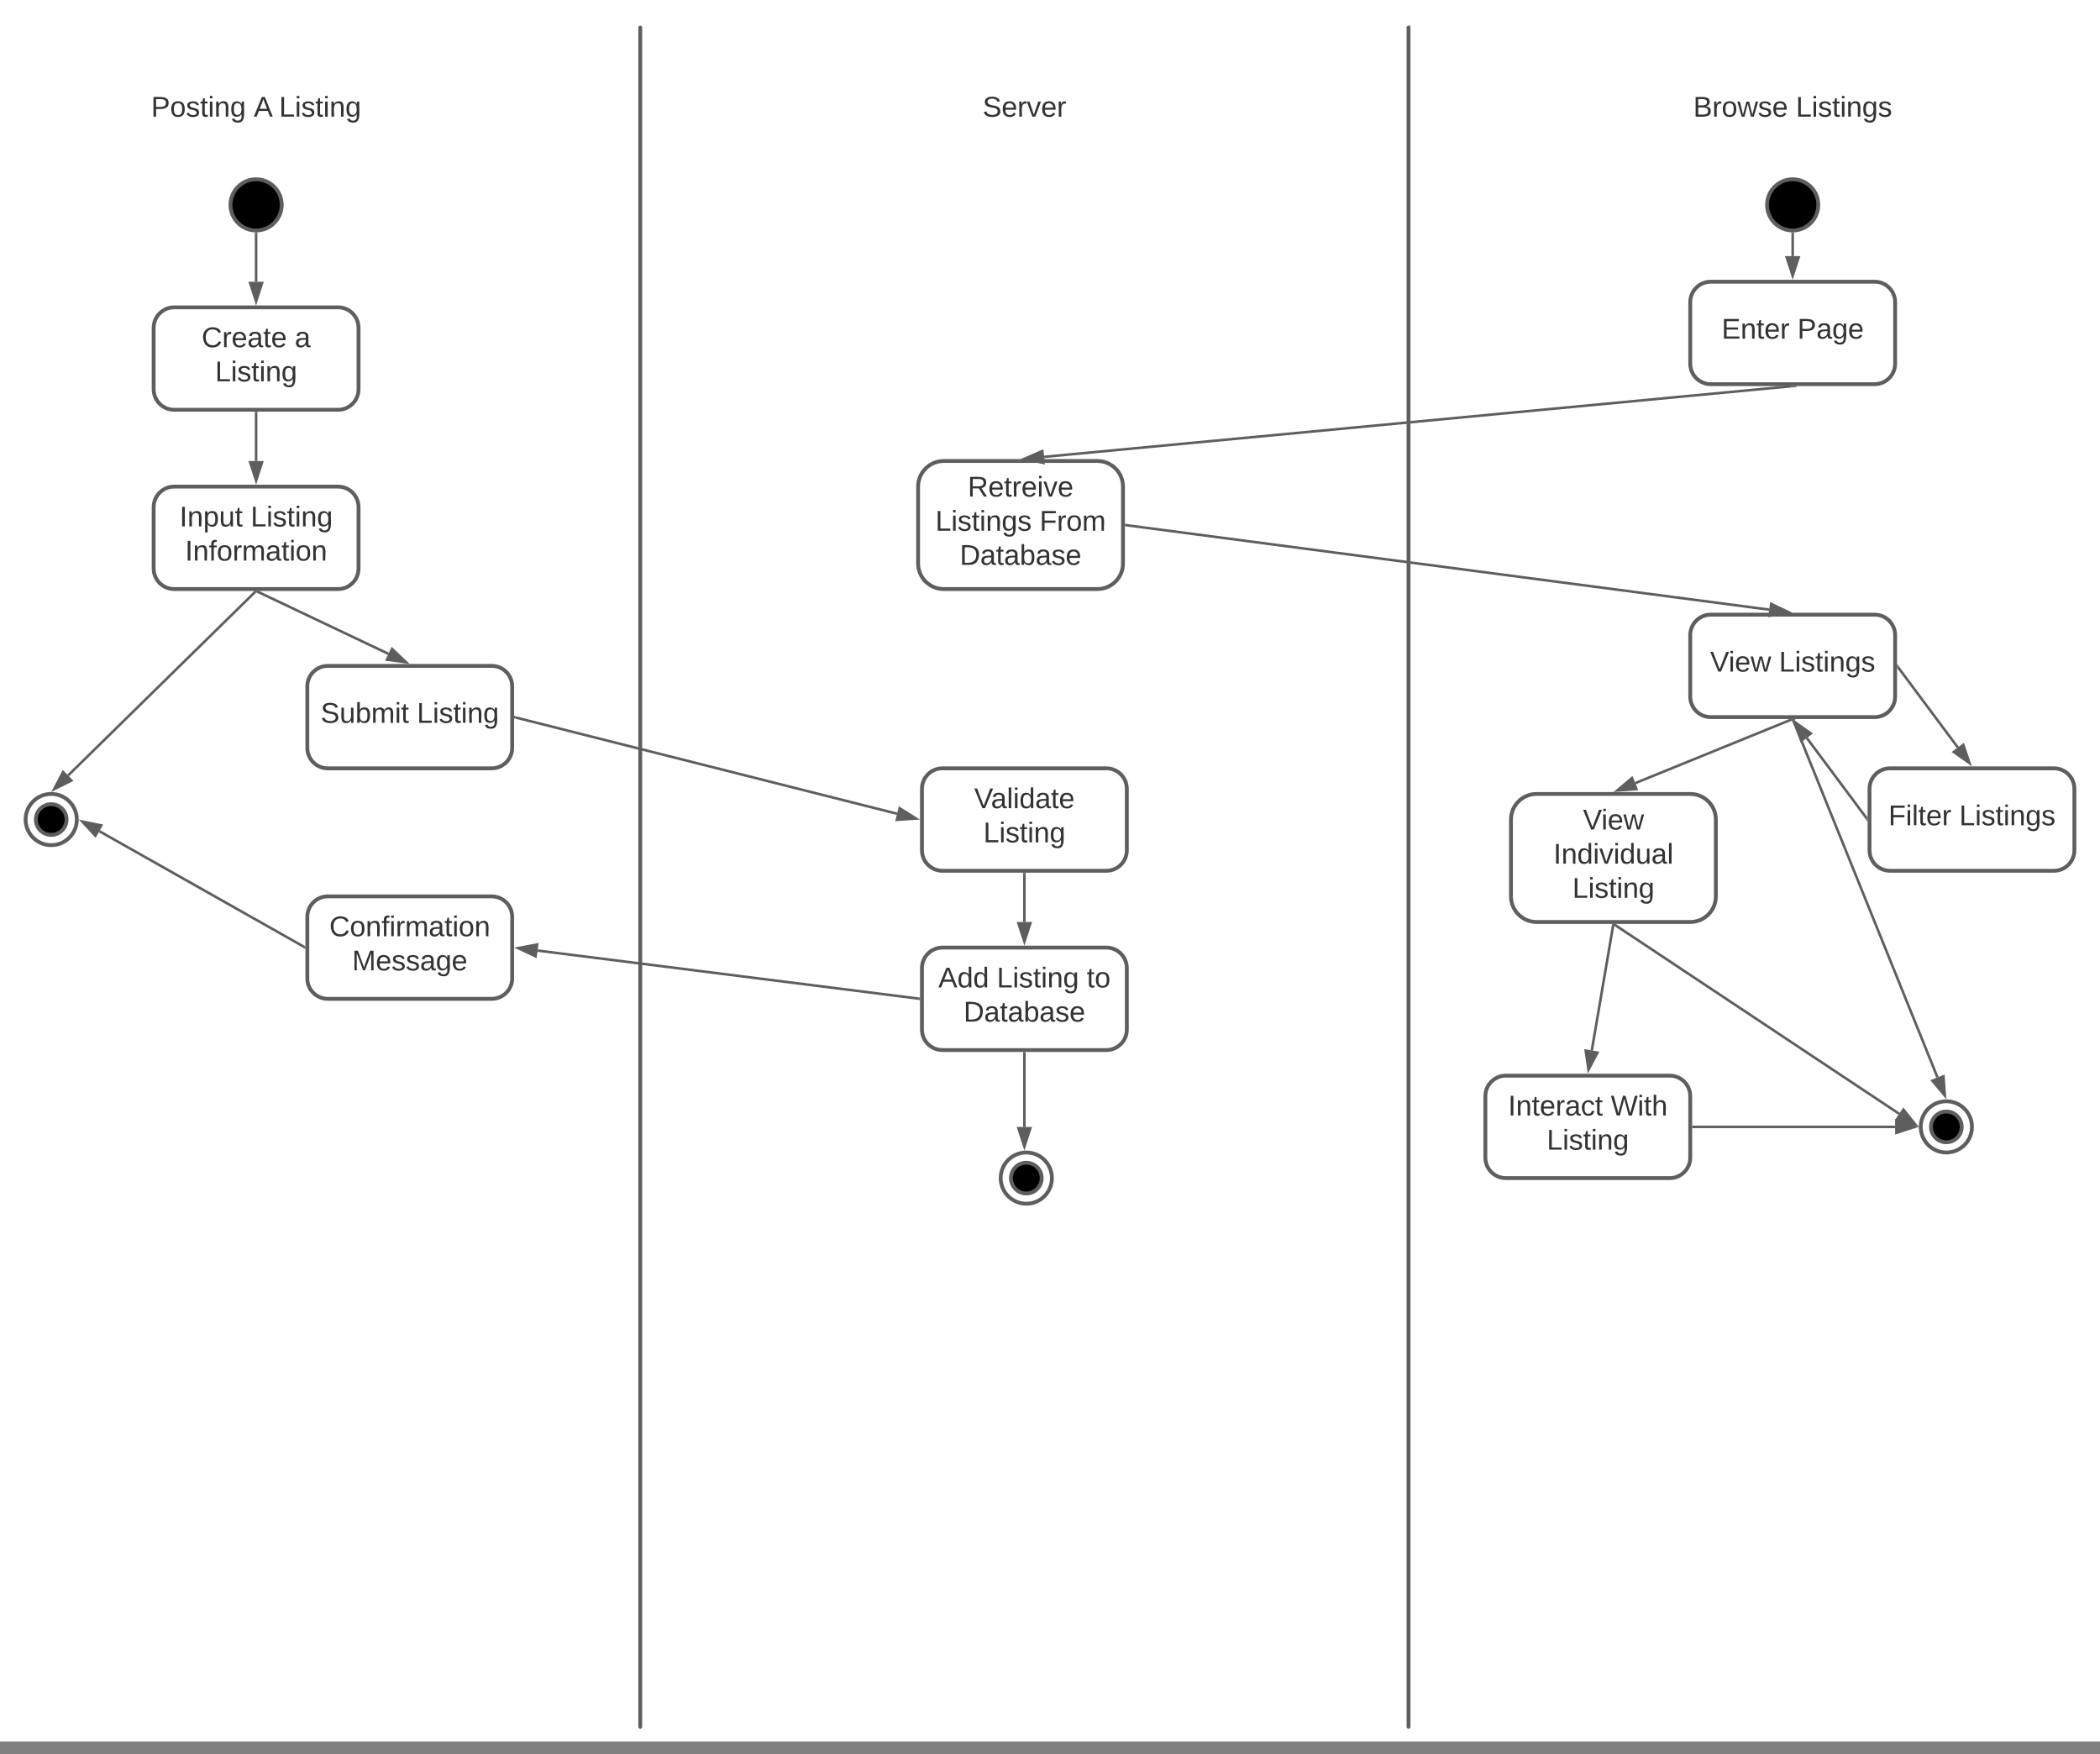 <svg xmlns="http://www.w3.org/2000/svg" xmlns:xlink="http://www.w3.org/1999/xlink" xmlns:lucid="lucid" width="1640" height="1370"><rect width="100%" height="100%" fill="#808080" stroke="none"/><g transform="translate(-80 0)" lucid:page-tab-id="0_0"><path d="M0 0h1760v1360H0z" fill="#fff"/><path d="M760 56.67h240v60H760z" fill="none"/><use xlink:href="#a" transform="matrix(1,0,0,1,760,56.667) translate(87.346 34.444)"/><path d="M160 56.67h240v60H160z" fill="none"/><use xlink:href="#b" transform="matrix(1,0,0,1,160,56.667) translate(37.994 34.444)"/><use xlink:href="#c" transform="matrix(1,0,0,1,160,56.667) translate(118.179 34.444)"/><use xlink:href="#d" transform="matrix(1,0,0,1,160,56.667) translate(137.932 34.444)"/><path d="M1360 56.67h240v60h-240z" fill="none"/><use xlink:href="#e" transform="matrix(1,0,0,1,1360,56.667) translate(42.346 34.444)"/><use xlink:href="#f" transform="matrix(1,0,0,1,1360,56.667) translate(122.469 34.444)"/><path d="M300 160c0 11.05-8.95 20-20 20s-20-8.95-20-20 8.95-20 20-20 20 8.95 20 20zM1500 160c0 11.05-8.95 20-20 20s-20-8.95-20-20 8.95-20 20-20 20 8.95 20 20z" stroke="#5e5e5e" stroke-width="3"/><path d="M580 20.75c.4 0 .75.34.75.75v1327c0 .4-.34.75-.75.75-.4 0-.75-.34-.75-.75V21.5c0-.4.34-.75.75-.75zM1180 20.75c.4 0 .75.34.75.75v1327c0 .4-.34.75-.75.75-.4 0-.75-.34-.75-.75V21.5c0-.4.34-.75.75-.75z" stroke="#5e5e5e" stroke-width="1.5" fill="none"/><path d="M216 240c-8.84 0-16 7.16-16 16v48c0 8.84 7.16 16 16 16h128c8.84 0 16-7.16 16-16v-48c0-8.84-7.16-16-16-16z" stroke="#5e5e5e" stroke-width="3" fill="#fff"/><use xlink:href="#g" transform="matrix(1,0,0,1,208,248) translate(29.469 23.111)"/><use xlink:href="#h" transform="matrix(1,0,0,1,208,248) translate(102.185 23.111)"/><use xlink:href="#d" transform="matrix(1,0,0,1,208,248) translate(39.963 49.778)"/><path d="M216 380c-8.84 0-16 7.16-16 16v48c0 8.84 7.16 16 16 16h128c8.84 0 16-7.16 16-16v-48c0-8.84-7.16-16-16-16z" stroke="#5e5e5e" stroke-width="3" fill="#fff"/><use xlink:href="#i" transform="matrix(1,0,0,1,208,388) translate(12.185 23.111)"/><use xlink:href="#j" transform="matrix(1,0,0,1,208,388) translate(67.741 23.111)"/><use xlink:href="#k" transform="matrix(1,0,0,1,208,388) translate(16.537 49.778)"/><path d="M336 520c-8.84 0-16 7.16-16 16v48c0 8.84 7.16 16 16 16h128c8.84 0 16-7.16 16-16v-48c0-8.84-7.16-16-16-16z" stroke="#5e5e5e" stroke-width="3" fill="#fff"/><use xlink:href="#l" transform="matrix(1,0,0,1,328,528) translate(2.37 36.444)"/><use xlink:href="#d" transform="matrix(1,0,0,1,328,528) translate(77.556 36.444)"/><path d="M280 182.5V220" stroke="#5e5e5e" stroke-width="2" fill="none"/><path d="M279.93 181.5l1.07-.03v1.06h-2v-1.14" fill="#5e5e5e"/><path d="M280 235.26L275.36 221h9.28z" stroke="#5e5e5e" stroke-width="2" fill="#5e5e5e"/><path d="M280 322.5V360" stroke="#5e5e5e" stroke-width="2" fill="none"/><path d="M281 322.53h-2v-1.03h2" fill="#5e5e5e"/><path d="M280 375.26L275.36 361h9.28z" stroke="#5e5e5e" stroke-width="2" fill="#5e5e5e"/><path d="M280.9 461.93l102.4 48.63" stroke="#5e5e5e" stroke-width="2" fill="none"/><path d="M280.5 462.84l-2.83-1.34h3.47" fill="#5e5e5e"/><path d="M397.08 517.1l-14.88-1.92 3.98-8.38z" stroke="#5e5e5e" stroke-width="2" fill="#5e5e5e"/><path d="M816 600c-8.84 0-16 7.16-16 16v48c0 8.84 7.16 16 16 16h128c8.84 0 16-7.16 16-16v-48c0-8.84-7.16-16-16-16z" stroke="#5e5e5e" stroke-width="3" fill="#fff"/><use xlink:href="#m" transform="matrix(1,0,0,1,808,608) translate(32.772 23.111)"/><use xlink:href="#d" transform="matrix(1,0,0,1,808,608) translate(39.963 49.778)"/><path d="M816 740c-8.84 0-16 7.16-16 16v48c0 8.84 7.16 16 16 16h128c8.84 0 16-7.16 16-16v-48c0-8.84-7.16-16-16-16z" stroke="#5e5e5e" stroke-width="3" fill="#fff"/><use xlink:href="#n" transform="matrix(1,0,0,1,808,748) translate(4.778 23.111)"/><use xlink:href="#o" transform="matrix(1,0,0,1,808,748) translate(50.457 23.111)"/><use xlink:href="#p" transform="matrix(1,0,0,1,808,748) translate(120.704 23.111)"/><use xlink:href="#q" transform="matrix(1,0,0,1,808,748) translate(24.5 49.778)"/><path d="M482.47 560.24l298.1 75.23" stroke="#5e5e5e" stroke-width="2" fill="none"/><path d="M482.74 559.28l-.5 1.94-.74-.2v-2.05" fill="#5e5e5e"/><path d="M795.36 639.2l-14.96 1 2.26-8.98z" stroke="#5e5e5e" stroke-width="2" fill="#5e5e5e"/><path d="M880 682.5V720" stroke="#5e5e5e" stroke-width="2" fill="none"/><path d="M881 682.53h-2v-1.03h2" fill="#5e5e5e"/><path d="M880 735.26L875.36 721h9.28z" stroke="#5e5e5e" stroke-width="2" fill="#5e5e5e"/><path d="M901.5 920c0 11.05-8.95 20-20 20s-20-8.95-20-20 8.95-20 20-20 20 8.95 20 20z" stroke="#5e5e5e" stroke-width="3" fill="#fff"/><path d="M893.5 920c0 6.63-5.37 12-12 12s-12-5.37-12-12 5.37-12 12-12 12 5.37 12 12z" stroke="#5e5e5e" stroke-width="3"/><path d="M880 822.5v57.55" stroke="#5e5e5e" stroke-width="2" fill="none"/><path d="M881 822.53h-2v-1.03h2" fill="#5e5e5e"/><path d="M880 895.32l-4.64-14.27h9.28z" stroke="#5e5e5e" stroke-width="2" fill="#5e5e5e"/><path d="M1416 220c-8.84 0-16 7.16-16 16v48c0 8.84 7.16 16 16 16h128c8.84 0 16-7.16 16-16v-48c0-8.84-7.16-16-16-16z" stroke="#5e5e5e" stroke-width="3" fill="#fff"/><use xlink:href="#r" transform="matrix(1,0,0,1,1408,228) translate(16.475 36.444)"/><use xlink:href="#s" transform="matrix(1,0,0,1,1408,228) translate(75.673 36.444)"/><path d="M1480 182.5V200" stroke="#5e5e5e" stroke-width="2" fill="none"/><path d="M1479.93 181.5l1.07-.03v1.06h-2v-1.14" fill="#5e5e5e"/><path d="M1480 215.26l-4.64-14.26h9.28z" stroke="#5e5e5e" stroke-width="2" fill="#5e5e5e"/><path d="M817 360c-11.05 0-20 8.95-20 20v60c0 11.05 8.95 20 20 20h120c11.05 0 20-8.95 20-20v-60c0-11.05-8.95-20-20-20z" stroke="#5e5e5e" stroke-width="3" fill="#fff"/><use xlink:href="#t" transform="matrix(1,0,0,1,805,368) translate(30.735 19.778)"/><use xlink:href="#u" transform="matrix(1,0,0,1,805,368) translate(5.488 46.444)"/><use xlink:href="#v" transform="matrix(1,0,0,1,805,368) translate(86.846 46.444)"/><use xlink:href="#q" transform="matrix(1,0,0,1,805,368) translate(24.5 73.111)"/><path d="M1479 301.6l-583.58 55.16" stroke="#5e5e5e" stroke-width="2" fill="none"/><path d="M1483.08 302.2l-4 .4-.1-1.1h4.03" fill="#5e5e5e"/><path d="M880.22 358.2l13.77-5.96.86 9.23z" stroke="#5e5e5e" stroke-width="2" fill="#5e5e5e"/><path d="M1416 480c-8.84 0-16 7.16-16 16v48c0 8.84 7.16 16 16 16h128c8.84 0 16-7.16 16-16v-48c0-8.84-7.16-16-16-16z" stroke="#5e5e5e" stroke-width="3" fill="#fff"/><use xlink:href="#w" transform="matrix(1,0,0,1,1408,488) translate(7.525 36.444)"/><use xlink:href="#f" transform="matrix(1,0,0,1,1408,488) translate(61.29 36.444)"/><path d="M959.5 410.13l502.16 65.96" stroke="#5e5e5e" stroke-width="2" fill="none"/><path d="M959.65 409.14l-.26 2-.9-.13v-2" fill="#5e5e5e"/><path d="M1476.8 478.08l-14.76 2.74 1.2-9.2z" stroke="#5e5e5e" stroke-width="2" fill="#5e5e5e"/><path d="M1556 600c-8.84 0-16 7.16-16 16v48c0 8.84 7.16 16 16 16h128c8.84 0 16-7.16 16-16v-48c0-8.84-7.16-16-16-16z" stroke="#5e5e5e" stroke-width="3" fill="#fff"/><use xlink:href="#x" transform="matrix(1,0,0,1,1548,608) translate(6.753 36.444)"/><use xlink:href="#f" transform="matrix(1,0,0,1,1548,608) translate(62.062 36.444)"/><path d="M1562.1 520.8l46.84 62.86" stroke="#5e5e5e" stroke-width="2" fill="none"/><path d="M1562.9 520.22l-1.4 1.06v-2.95" fill="#5e5e5e"/><path d="M1618.07 595.9l-12.24-8.66 7.43-5.54z" stroke="#5e5e5e" stroke-width="2" fill="#5e5e5e"/><path d="M1537.9 639.2l-46.84-62.86" stroke="#5e5e5e" stroke-width="2" fill="none"/><path d="M1538.5 641.67l-1.4-1.9 1.4-1.05" fill="#5e5e5e"/><path d="M1481.93 564.1l12.24 8.66-7.43 5.54z" stroke="#5e5e5e" stroke-width="2" fill="#5e5e5e"/><path d="M1280 620c-11.05 0-20 8.95-20 20v60c0 11.05 8.95 20 20 20h120c11.05 0 20-8.95 20-20v-60c0-11.05-8.95-20-20-20z" stroke="#5e5e5e" stroke-width="3" fill="#fff"/><use xlink:href="#y" transform="matrix(1,0,0,1,1268,628) translate(48.204 19.778)"/><use xlink:href="#z" transform="matrix(1,0,0,1,1268,628) translate(25.179 46.444)"/><use xlink:href="#d" transform="matrix(1,0,0,1,1268,628) translate(39.963 73.111)"/><path d="M1479.07 561.88l-121.93 49.64" stroke="#5e5e5e" stroke-width="2" fill="none"/><path d="M1479.43 562.8l-.54-1.3h3.75" fill="#5e5e5e"/><path d="M1343 617.28l11.46-9.67 3.5 8.6z" stroke="#5e5e5e" stroke-width="2" fill="#5e5e5e"/><path d="M1620 880c0 11.05-8.95 20-20 20s-20-8.95-20-20 8.95-20 20-20 20 8.95 20 20z" stroke="#5e5e5e" stroke-width="3" fill="#fff"/><path d="M1612 880c0 6.63-5.37 12-12 12s-12-5.37-12-12 5.37-12 12-12 12 5.37 12 12z" stroke="#5e5e5e" stroke-width="3"/><path d="M1480.37 562.43l112.7 278.9" stroke="#5e5e5e" stroke-width="2" fill="none"/><path d="M1481.3 562.08l-1.84.75-.54-1.33h2.16" fill="#5e5e5e"/><path d="M1598.8 855.5l-9.65-11.5 8.6-3.46z" stroke="#5e5e5e" stroke-width="2" fill="#5e5e5e"/><path d="M1340.83 722.05l222.26 147.7" stroke="#5e5e5e" stroke-width="2" fill="none"/><path d="M1340.3 722.9l-2.1-1.4h3.03" fill="#5e5e5e"/><path d="M1575.8 878.2l-14.44-4.03 5.13-7.72z" stroke="#5e5e5e" stroke-width="2" fill="#5e5e5e"/><path d="M1256 840c-8.84 0-16 7.16-16 16v48c0 8.84 7.16 16 16 16h128c8.84 0 16-7.16 16-16v-48c0-8.84-7.16-16-16-16z" stroke="#5e5e5e" stroke-width="3" fill="#fff"/><use xlink:href="#A" transform="matrix(1,0,0,1,1248,848) translate(9.747 23.111)"/><use xlink:href="#B" transform="matrix(1,0,0,1,1248,848) translate(89.932 23.111)"/><use xlink:href="#d" transform="matrix(1,0,0,1,1248,848) translate(39.963 49.778)"/><path d="M1339.83 722.5l-16.7 97.76" stroke="#5e5e5e" stroke-width="2" fill="none"/><path d="M1340.8 722.68l-1.96-.34.15-.84h2" fill="#5e5e5e"/><path d="M1320.55 835.3l-2.17-14.83 9.14 1.56z" stroke="#5e5e5e" stroke-width="2" fill="#5e5e5e"/><path d="M1402.5 880H1560" stroke="#5e5e5e" stroke-width="2" fill="none"/><path d="M1402.53 881h-1.03v-2h1.03" fill="#5e5e5e"/><path d="M1575.26 880l-14.26 4.64v-9.28z" stroke="#5e5e5e" stroke-width="2" fill="#5e5e5e"/><path d="M140 640c0 11.05-8.95 20-20 20s-20-8.95-20-20 8.95-20 20-20 20 8.95 20 20z" stroke="#5e5e5e" stroke-width="3" fill="#fff"/><path d="M132 640c0 6.63-5.37 12-12 12s-12-5.37-12-12 5.37-12 12-12 12 5.37 12 12z" stroke="#5e5e5e" stroke-width="3"/><path d="M279.3 462.2L133.2 605.54" stroke="#5e5e5e" stroke-width="2" fill="none"/><path d="M279.97 462.93l-1.4-1.43h2.86" fill="#5e5e5e"/><path d="M122.3 616.23l6.95-13.3 6.5 6.62z" stroke="#5e5e5e" stroke-width="2" fill="#5e5e5e"/><path d="M336 700c-8.84 0-16 7.16-16 16v48c0 8.84 7.16 16 16 16h128c8.84 0 16-7.16 16-16v-48c0-8.84-7.16-16-16-16z" stroke="#5e5e5e" stroke-width="3" fill="#fff"/><g><use xlink:href="#C" transform="matrix(1,0,0,1,328,708) translate(9.191 23.111)"/><use xlink:href="#D" transform="matrix(1,0,0,1,328,708) translate(26.969 49.778)"/></g><path d="M797.5 779.87l-297.64-37.55" stroke="#5e5e5e" stroke-width="2" fill="none"/><path d="M798.5 779v2l-1.14-.14.25-1.98" fill="#5e5e5e"/><path d="M484.7 740.4l14.74-2.8-1.16 9.2z" stroke="#5e5e5e" stroke-width="2" fill="#5e5e5e"/><path d="M317.63 739.5L157.6 649.1" stroke="#5e5e5e" stroke-width="2" fill="none"/><path d="M318.5 738.85v2.3l-1.38-.78.98-1.75" fill="#5e5e5e"/><path d="M144.32 641.6l14.7 2.97-4.56 8.07z" stroke="#5e5e5e" stroke-width="2" fill="#5e5e5e"/><defs><path fill="#333" d="M185-189c-5-48-123-54-124 2 14 75 158 14 163 119 3 78-121 87-175 55-17-10-28-26-33-46l33-7c5 56 141 63 141-1 0-78-155-14-162-118-5-82 145-84 179-34 5 7 8 16 11 25" id="E"/><path fill="#333" d="M100-194c63 0 86 42 84 106H49c0 40 14 67 53 68 26 1 43-12 49-29l28 8c-11 28-37 45-77 45C44 4 14-33 15-96c1-61 26-98 85-98zm52 81c6-60-76-77-97-28-3 7-6 17-6 28h103" id="F"/><path fill="#333" d="M114-163C36-179 61-72 57 0H25l-1-190h30c1 12-1 29 2 39 6-27 23-49 58-41v29" id="G"/><path fill="#333" d="M108 0H70L1-190h34L89-25l56-165h34" id="H"/><g id="a"><use transform="matrix(0.062,0,0,0.062,0,0)" xlink:href="#E"/><use transform="matrix(0.062,0,0,0.062,14.815,0)" xlink:href="#F"/><use transform="matrix(0.062,0,0,0.062,27.16,0)" xlink:href="#G"/><use transform="matrix(0.062,0,0,0.062,34.506,0)" xlink:href="#H"/><use transform="matrix(0.062,0,0,0.062,45.617,0)" xlink:href="#F"/><use transform="matrix(0.062,0,0,0.062,57.963,0)" xlink:href="#G"/></g><path fill="#333" d="M30-248c87 1 191-15 191 75 0 78-77 80-158 76V0H30v-248zm33 125c57 0 124 11 124-50 0-59-68-47-124-48v98" id="I"/><path fill="#333" d="M100-194c62-1 85 37 85 99 1 63-27 99-86 99S16-35 15-95c0-66 28-99 85-99zM99-20c44 1 53-31 53-75 0-43-8-75-51-75s-53 32-53 75 10 74 51 75" id="J"/><path fill="#333" d="M135-143c-3-34-86-38-87 0 15 53 115 12 119 90S17 21 10-45l28-5c4 36 97 45 98 0-10-56-113-15-118-90-4-57 82-63 122-42 12 7 21 19 24 35" id="K"/><path fill="#333" d="M59-47c-2 24 18 29 38 22v24C64 9 27 4 27-40v-127H5v-23h24l9-43h21v43h35v23H59v120" id="L"/><path fill="#333" d="M24-231v-30h32v30H24zM24 0v-190h32V0H24" id="M"/><path fill="#333" d="M117-194c89-4 53 116 60 194h-32v-121c0-31-8-49-39-48C34-167 62-67 57 0H25l-1-190h30c1 10-1 24 2 32 11-22 29-35 61-36" id="N"/><path fill="#333" d="M177-190C167-65 218 103 67 71c-23-6-38-20-44-43l32-5c15 47 100 32 89-28v-30C133-14 115 1 83 1 29 1 15-40 15-95c0-56 16-97 71-98 29-1 48 16 59 35 1-10 0-23 2-32h30zM94-22c36 0 50-32 50-73 0-42-14-75-50-75-39 0-46 34-46 75s6 73 46 73" id="O"/><g id="b"><use transform="matrix(0.062,0,0,0.062,0,0)" xlink:href="#I"/><use transform="matrix(0.062,0,0,0.062,14.815,0)" xlink:href="#J"/><use transform="matrix(0.062,0,0,0.062,27.16,0)" xlink:href="#K"/><use transform="matrix(0.062,0,0,0.062,38.272,0)" xlink:href="#L"/><use transform="matrix(0.062,0,0,0.062,44.444,0)" xlink:href="#M"/><use transform="matrix(0.062,0,0,0.062,49.321,0)" xlink:href="#N"/><use transform="matrix(0.062,0,0,0.062,61.667,0)" xlink:href="#O"/></g><path fill="#333" d="M205 0l-28-72H64L36 0H1l101-248h38L239 0h-34zm-38-99l-47-123c-12 45-31 82-46 123h93" id="P"/><use transform="matrix(0.062,0,0,0.062,0,0)" xlink:href="#P" id="c"/><path fill="#333" d="M30 0v-248h33v221h125V0H30" id="Q"/><g id="d"><use transform="matrix(0.062,0,0,0.062,0,0)" xlink:href="#Q"/><use transform="matrix(0.062,0,0,0.062,12.346,0)" xlink:href="#M"/><use transform="matrix(0.062,0,0,0.062,17.222,0)" xlink:href="#K"/><use transform="matrix(0.062,0,0,0.062,28.333,0)" xlink:href="#L"/><use transform="matrix(0.062,0,0,0.062,34.506,0)" xlink:href="#M"/><use transform="matrix(0.062,0,0,0.062,39.383,0)" xlink:href="#N"/><use transform="matrix(0.062,0,0,0.062,51.728,0)" xlink:href="#O"/></g><path fill="#333" d="M160-131c35 5 61 23 61 61C221 17 115-2 30 0v-248c76 3 177-17 177 60 0 33-19 50-47 57zm-97-11c50-1 110 9 110-42 0-47-63-36-110-37v79zm0 115c55-2 124 14 124-45 0-56-70-42-124-44v89" id="R"/><path fill="#333" d="M206 0h-36l-40-164L89 0H53L-1-190h32L70-26l43-164h34l41 164 42-164h31" id="S"/><g id="e"><use transform="matrix(0.062,0,0,0.062,0,0)" xlink:href="#R"/><use transform="matrix(0.062,0,0,0.062,14.815,0)" xlink:href="#G"/><use transform="matrix(0.062,0,0,0.062,22.16,0)" xlink:href="#J"/><use transform="matrix(0.062,0,0,0.062,34.506,0)" xlink:href="#S"/><use transform="matrix(0.062,0,0,0.062,50.494,0)" xlink:href="#K"/><use transform="matrix(0.062,0,0,0.062,61.605,0)" xlink:href="#F"/></g><g id="f"><use transform="matrix(0.062,0,0,0.062,0,0)" xlink:href="#Q"/><use transform="matrix(0.062,0,0,0.062,12.346,0)" xlink:href="#M"/><use transform="matrix(0.062,0,0,0.062,17.222,0)" xlink:href="#K"/><use transform="matrix(0.062,0,0,0.062,28.333,0)" xlink:href="#L"/><use transform="matrix(0.062,0,0,0.062,34.506,0)" xlink:href="#M"/><use transform="matrix(0.062,0,0,0.062,39.383,0)" xlink:href="#N"/><use transform="matrix(0.062,0,0,0.062,51.728,0)" xlink:href="#O"/><use transform="matrix(0.062,0,0,0.062,64.074,0)" xlink:href="#K"/></g><path fill="#333" d="M212-179c-10-28-35-45-73-45-59 0-87 40-87 99 0 60 29 101 89 101 43 0 62-24 78-52l27 14C228-24 195 4 139 4 59 4 22-46 18-125c-6-104 99-153 187-111 19 9 31 26 39 46" id="T"/><path fill="#333" d="M141-36C126-15 110 5 73 4 37 3 15-17 15-53c-1-64 63-63 125-63 3-35-9-54-41-54-24 1-41 7-42 31l-33-3c5-37 33-52 76-52 45 0 72 20 72 64v82c-1 20 7 32 28 27v20c-31 9-61-2-59-35zM48-53c0 20 12 33 32 33 41-3 63-29 60-74-43 2-92-5-92 41" id="U"/><g id="g"><use transform="matrix(0.062,0,0,0.062,0,0)" xlink:href="#T"/><use transform="matrix(0.062,0,0,0.062,15.988,0)" xlink:href="#G"/><use transform="matrix(0.062,0,0,0.062,23.333,0)" xlink:href="#F"/><use transform="matrix(0.062,0,0,0.062,35.679,0)" xlink:href="#U"/><use transform="matrix(0.062,0,0,0.062,48.025,0)" xlink:href="#L"/><use transform="matrix(0.062,0,0,0.062,54.198,0)" xlink:href="#F"/></g><use transform="matrix(0.062,0,0,0.062,0,0)" xlink:href="#U" id="h"/><path fill="#333" d="M33 0v-248h34V0H33" id="V"/><path fill="#333" d="M115-194c55 1 70 41 70 98S169 2 115 4C84 4 66-9 55-30l1 105H24l-1-265h31l2 30c10-21 28-34 59-34zm-8 174c40 0 45-34 45-75s-6-73-45-74c-42 0-51 32-51 76 0 43 10 73 51 73" id="W"/><path fill="#333" d="M84 4C-5 8 30-112 23-190h32v120c0 31 7 50 39 49 72-2 45-101 50-169h31l1 190h-30c-1-10 1-25-2-33-11 22-28 36-60 37" id="X"/><g id="i"><use transform="matrix(0.062,0,0,0.062,0,0)" xlink:href="#V"/><use transform="matrix(0.062,0,0,0.062,6.173,0)" xlink:href="#N"/><use transform="matrix(0.062,0,0,0.062,18.519,0)" xlink:href="#W"/><use transform="matrix(0.062,0,0,0.062,30.864,0)" xlink:href="#X"/><use transform="matrix(0.062,0,0,0.062,43.21,0)" xlink:href="#L"/></g><g id="j"><use transform="matrix(0.062,0,0,0.062,0,0)" xlink:href="#Q"/><use transform="matrix(0.062,0,0,0.062,12.346,0)" xlink:href="#M"/><use transform="matrix(0.062,0,0,0.062,17.222,0)" xlink:href="#K"/><use transform="matrix(0.062,0,0,0.062,28.333,0)" xlink:href="#L"/><use transform="matrix(0.062,0,0,0.062,34.506,0)" xlink:href="#M"/><use transform="matrix(0.062,0,0,0.062,39.383,0)" xlink:href="#N"/><use transform="matrix(0.062,0,0,0.062,51.728,0)" xlink:href="#O"/></g><path fill="#333" d="M101-234c-31-9-42 10-38 44h38v23H63V0H32v-167H5v-23h27c-7-52 17-82 69-68v24" id="Y"/><path fill="#333" d="M210-169c-67 3-38 105-44 169h-31v-121c0-29-5-50-35-48C34-165 62-65 56 0H25l-1-190h30c1 10-1 24 2 32 10-44 99-50 107 0 11-21 27-35 58-36 85-2 47 119 55 194h-31v-121c0-29-5-49-35-48" id="Z"/><g id="k"><use transform="matrix(0.062,0,0,0.062,0,0)" xlink:href="#V"/><use transform="matrix(0.062,0,0,0.062,6.173,0)" xlink:href="#N"/><use transform="matrix(0.062,0,0,0.062,18.519,0)" xlink:href="#Y"/><use transform="matrix(0.062,0,0,0.062,24.691,0)" xlink:href="#J"/><use transform="matrix(0.062,0,0,0.062,37.037,0)" xlink:href="#G"/><use transform="matrix(0.062,0,0,0.062,44.383,0)" xlink:href="#Z"/><use transform="matrix(0.062,0,0,0.062,62.84,0)" xlink:href="#U"/><use transform="matrix(0.062,0,0,0.062,75.185,0)" xlink:href="#L"/><use transform="matrix(0.062,0,0,0.062,81.358,0)" xlink:href="#M"/><use transform="matrix(0.062,0,0,0.062,86.235,0)" xlink:href="#J"/><use transform="matrix(0.062,0,0,0.062,98.58,0)" xlink:href="#N"/></g><path fill="#333" d="M115-194c53 0 69 39 70 98 0 66-23 100-70 100C84 3 66-7 56-30L54 0H23l1-261h32v101c10-23 28-34 59-34zm-8 174c40 0 45-34 45-75 0-40-5-75-45-74-42 0-51 32-51 76 0 43 10 73 51 73" id="aa"/><g id="l"><use transform="matrix(0.062,0,0,0.062,0,0)" xlink:href="#E"/><use transform="matrix(0.062,0,0,0.062,14.815,0)" xlink:href="#X"/><use transform="matrix(0.062,0,0,0.062,27.16,0)" xlink:href="#aa"/><use transform="matrix(0.062,0,0,0.062,39.506,0)" xlink:href="#Z"/><use transform="matrix(0.062,0,0,0.062,57.963,0)" xlink:href="#M"/><use transform="matrix(0.062,0,0,0.062,62.84,0)" xlink:href="#L"/></g><path fill="#333" d="M137 0h-34L2-248h35l83 218 83-218h36" id="ab"/><path fill="#333" d="M24 0v-261h32V0H24" id="ac"/><path fill="#333" d="M85-194c31 0 48 13 60 33l-1-100h32l1 261h-30c-2-10 0-23-3-31C134-8 116 4 85 4 32 4 16-35 15-94c0-66 23-100 70-100zm9 24c-40 0-46 34-46 75 0 40 6 74 45 74 42 0 51-32 51-76 0-42-9-74-50-73" id="ad"/><g id="m"><use transform="matrix(0.062,0,0,0.062,0,0)" xlink:href="#ab"/><use transform="matrix(0.062,0,0,0.062,13.148,0)" xlink:href="#U"/><use transform="matrix(0.062,0,0,0.062,25.494,0)" xlink:href="#ac"/><use transform="matrix(0.062,0,0,0.062,30.37,0)" xlink:href="#M"/><use transform="matrix(0.062,0,0,0.062,35.247,0)" xlink:href="#ad"/><use transform="matrix(0.062,0,0,0.062,47.593,0)" xlink:href="#U"/><use transform="matrix(0.062,0,0,0.062,59.938,0)" xlink:href="#L"/><use transform="matrix(0.062,0,0,0.062,66.111,0)" xlink:href="#F"/></g><g id="n"><use transform="matrix(0.062,0,0,0.062,0,0)" xlink:href="#P"/><use transform="matrix(0.062,0,0,0.062,14.815,0)" xlink:href="#ad"/><use transform="matrix(0.062,0,0,0.062,27.16,0)" xlink:href="#ad"/></g><g id="o"><use transform="matrix(0.062,0,0,0.062,0,0)" xlink:href="#Q"/><use transform="matrix(0.062,0,0,0.062,12.346,0)" xlink:href="#M"/><use transform="matrix(0.062,0,0,0.062,17.222,0)" xlink:href="#K"/><use transform="matrix(0.062,0,0,0.062,28.333,0)" xlink:href="#L"/><use transform="matrix(0.062,0,0,0.062,34.506,0)" xlink:href="#M"/><use transform="matrix(0.062,0,0,0.062,39.383,0)" xlink:href="#N"/><use transform="matrix(0.062,0,0,0.062,51.728,0)" xlink:href="#O"/></g><g id="p"><use transform="matrix(0.062,0,0,0.062,0,0)" xlink:href="#L"/><use transform="matrix(0.062,0,0,0.062,6.173,0)" xlink:href="#J"/></g><path fill="#333" d="M30-248c118-7 216 8 213 122C240-48 200 0 122 0H30v-248zM63-27c89 8 146-16 146-99s-60-101-146-95v194" id="ae"/><g id="q"><use transform="matrix(0.062,0,0,0.062,0,0)" xlink:href="#ae"/><use transform="matrix(0.062,0,0,0.062,15.988,0)" xlink:href="#U"/><use transform="matrix(0.062,0,0,0.062,28.333,0)" xlink:href="#L"/><use transform="matrix(0.062,0,0,0.062,34.506,0)" xlink:href="#U"/><use transform="matrix(0.062,0,0,0.062,46.852,0)" xlink:href="#aa"/><use transform="matrix(0.062,0,0,0.062,59.198,0)" xlink:href="#U"/><use transform="matrix(0.062,0,0,0.062,71.543,0)" xlink:href="#K"/><use transform="matrix(0.062,0,0,0.062,82.654,0)" xlink:href="#F"/></g><path fill="#333" d="M30 0v-248h187v28H63v79h144v27H63v87h162V0H30" id="af"/><g id="r"><use transform="matrix(0.062,0,0,0.062,0,0)" xlink:href="#af"/><use transform="matrix(0.062,0,0,0.062,14.815,0)" xlink:href="#N"/><use transform="matrix(0.062,0,0,0.062,27.16,0)" xlink:href="#L"/><use transform="matrix(0.062,0,0,0.062,33.333,0)" xlink:href="#F"/><use transform="matrix(0.062,0,0,0.062,45.679,0)" xlink:href="#G"/></g><g id="s"><use transform="matrix(0.062,0,0,0.062,0,0)" xlink:href="#I"/><use transform="matrix(0.062,0,0,0.062,14.815,0)" xlink:href="#U"/><use transform="matrix(0.062,0,0,0.062,27.16,0)" xlink:href="#O"/><use transform="matrix(0.062,0,0,0.062,39.506,0)" xlink:href="#F"/></g><path fill="#333" d="M233-177c-1 41-23 64-60 70L243 0h-38l-65-103H63V0H30v-248c88 3 205-21 203 71zM63-129c60-2 137 13 137-47 0-61-80-42-137-45v92" id="ag"/><g id="t"><use transform="matrix(0.062,0,0,0.062,0,0)" xlink:href="#ag"/><use transform="matrix(0.062,0,0,0.062,15.988,0)" xlink:href="#F"/><use transform="matrix(0.062,0,0,0.062,28.333,0)" xlink:href="#L"/><use transform="matrix(0.062,0,0,0.062,34.506,0)" xlink:href="#G"/><use transform="matrix(0.062,0,0,0.062,41.852,0)" xlink:href="#F"/><use transform="matrix(0.062,0,0,0.062,54.198,0)" xlink:href="#M"/><use transform="matrix(0.062,0,0,0.062,59.074,0)" xlink:href="#H"/><use transform="matrix(0.062,0,0,0.062,70.185,0)" xlink:href="#F"/></g><g id="u"><use transform="matrix(0.062,0,0,0.062,0,0)" xlink:href="#Q"/><use transform="matrix(0.062,0,0,0.062,12.346,0)" xlink:href="#M"/><use transform="matrix(0.062,0,0,0.062,17.222,0)" xlink:href="#K"/><use transform="matrix(0.062,0,0,0.062,28.333,0)" xlink:href="#L"/><use transform="matrix(0.062,0,0,0.062,34.506,0)" xlink:href="#M"/><use transform="matrix(0.062,0,0,0.062,39.383,0)" xlink:href="#N"/><use transform="matrix(0.062,0,0,0.062,51.728,0)" xlink:href="#O"/><use transform="matrix(0.062,0,0,0.062,64.074,0)" xlink:href="#K"/></g><path fill="#333" d="M63-220v92h138v28H63V0H30v-248h175v28H63" id="ah"/><g id="v"><use transform="matrix(0.062,0,0,0.062,0,0)" xlink:href="#ah"/><use transform="matrix(0.062,0,0,0.062,13.519,0)" xlink:href="#G"/><use transform="matrix(0.062,0,0,0.062,20.864,0)" xlink:href="#J"/><use transform="matrix(0.062,0,0,0.062,33.21,0)" xlink:href="#Z"/></g><g id="w"><use transform="matrix(0.062,0,0,0.062,0,0)" xlink:href="#ab"/><use transform="matrix(0.062,0,0,0.062,14.383,0)" xlink:href="#M"/><use transform="matrix(0.062,0,0,0.062,19.259,0)" xlink:href="#F"/><use transform="matrix(0.062,0,0,0.062,31.605,0)" xlink:href="#S"/></g><g id="x"><use transform="matrix(0.062,0,0,0.062,0,0)" xlink:href="#ah"/><use transform="matrix(0.062,0,0,0.062,13.519,0)" xlink:href="#M"/><use transform="matrix(0.062,0,0,0.062,18.395,0)" xlink:href="#ac"/><use transform="matrix(0.062,0,0,0.062,23.272,0)" xlink:href="#L"/><use transform="matrix(0.062,0,0,0.062,29.444,0)" xlink:href="#F"/><use transform="matrix(0.062,0,0,0.062,41.79,0)" xlink:href="#G"/></g><g id="y"><use transform="matrix(0.062,0,0,0.062,0,0)" xlink:href="#ab"/><use transform="matrix(0.062,0,0,0.062,14.383,0)" xlink:href="#M"/><use transform="matrix(0.062,0,0,0.062,19.259,0)" xlink:href="#F"/><use transform="matrix(0.062,0,0,0.062,31.605,0)" xlink:href="#S"/></g><g id="z"><use transform="matrix(0.062,0,0,0.062,0,0)" xlink:href="#V"/><use transform="matrix(0.062,0,0,0.062,6.173,0)" xlink:href="#N"/><use transform="matrix(0.062,0,0,0.062,18.519,0)" xlink:href="#ad"/><use transform="matrix(0.062,0,0,0.062,30.864,0)" xlink:href="#M"/><use transform="matrix(0.062,0,0,0.062,35.741,0)" xlink:href="#H"/><use transform="matrix(0.062,0,0,0.062,46.852,0)" xlink:href="#M"/><use transform="matrix(0.062,0,0,0.062,51.728,0)" xlink:href="#ad"/><use transform="matrix(0.062,0,0,0.062,64.074,0)" xlink:href="#X"/><use transform="matrix(0.062,0,0,0.062,76.42,0)" xlink:href="#U"/><use transform="matrix(0.062,0,0,0.062,88.765,0)" xlink:href="#ac"/></g><path fill="#333" d="M96-169c-40 0-48 33-48 73s9 75 48 75c24 0 41-14 43-38l32 2c-6 37-31 61-74 61-59 0-76-41-82-99-10-93 101-131 147-64 4 7 5 14 7 22l-32 3c-4-21-16-35-41-35" id="ai"/><g id="A"><use transform="matrix(0.062,0,0,0.062,0,0)" xlink:href="#V"/><use transform="matrix(0.062,0,0,0.062,6.173,0)" xlink:href="#N"/><use transform="matrix(0.062,0,0,0.062,18.519,0)" xlink:href="#L"/><use transform="matrix(0.062,0,0,0.062,24.691,0)" xlink:href="#F"/><use transform="matrix(0.062,0,0,0.062,37.037,0)" xlink:href="#G"/><use transform="matrix(0.062,0,0,0.062,44.383,0)" xlink:href="#U"/><use transform="matrix(0.062,0,0,0.062,56.728,0)" xlink:href="#ai"/><use transform="matrix(0.062,0,0,0.062,67.84,0)" xlink:href="#L"/></g><path fill="#333" d="M266 0h-40l-56-210L115 0H75L2-248h35L96-30l15-64 43-154h32l59 218 59-218h35" id="aj"/><path fill="#333" d="M106-169C34-169 62-67 57 0H25v-261h32l-1 103c12-21 28-36 61-36 89 0 53 116 60 194h-32v-121c2-32-8-49-39-48" id="ak"/><g id="B"><use transform="matrix(0.062,0,0,0.062,0,0)" xlink:href="#aj"/><use transform="matrix(0.062,0,0,0.062,20.926,0)" xlink:href="#M"/><use transform="matrix(0.062,0,0,0.062,25.802,0)" xlink:href="#L"/><use transform="matrix(0.062,0,0,0.062,31.975,0)" xlink:href="#ak"/></g><g id="C"><use transform="matrix(0.062,0,0,0.062,0,0)" xlink:href="#T"/><use transform="matrix(0.062,0,0,0.062,15.988,0)" xlink:href="#J"/><use transform="matrix(0.062,0,0,0.062,28.333,0)" xlink:href="#N"/><use transform="matrix(0.062,0,0,0.062,40.679,0)" xlink:href="#Y"/><use transform="matrix(0.062,0,0,0.062,46.852,0)" xlink:href="#M"/><use transform="matrix(0.062,0,0,0.062,51.728,0)" xlink:href="#G"/><use transform="matrix(0.062,0,0,0.062,59.074,0)" xlink:href="#Z"/><use transform="matrix(0.062,0,0,0.062,77.531,0)" xlink:href="#U"/><use transform="matrix(0.062,0,0,0.062,89.877,0)" xlink:href="#L"/><use transform="matrix(0.062,0,0,0.062,96.049,0)" xlink:href="#M"/><use transform="matrix(0.062,0,0,0.062,100.926,0)" xlink:href="#J"/><use transform="matrix(0.062,0,0,0.062,113.272,0)" xlink:href="#N"/></g><path fill="#333" d="M240 0l2-218c-23 76-54 145-80 218h-23L58-218 59 0H30v-248h44l77 211c21-75 51-140 76-211h43V0h-30" id="al"/><g id="D"><use transform="matrix(0.062,0,0,0.062,0,0)" xlink:href="#al"/><use transform="matrix(0.062,0,0,0.062,18.457,0)" xlink:href="#F"/><use transform="matrix(0.062,0,0,0.062,30.802,0)" xlink:href="#K"/><use transform="matrix(0.062,0,0,0.062,41.914,0)" xlink:href="#K"/><use transform="matrix(0.062,0,0,0.062,53.025,0)" xlink:href="#U"/><use transform="matrix(0.062,0,0,0.062,65.37,0)" xlink:href="#O"/><use transform="matrix(0.062,0,0,0.062,77.716,0)" xlink:href="#F"/></g></defs></g></svg>